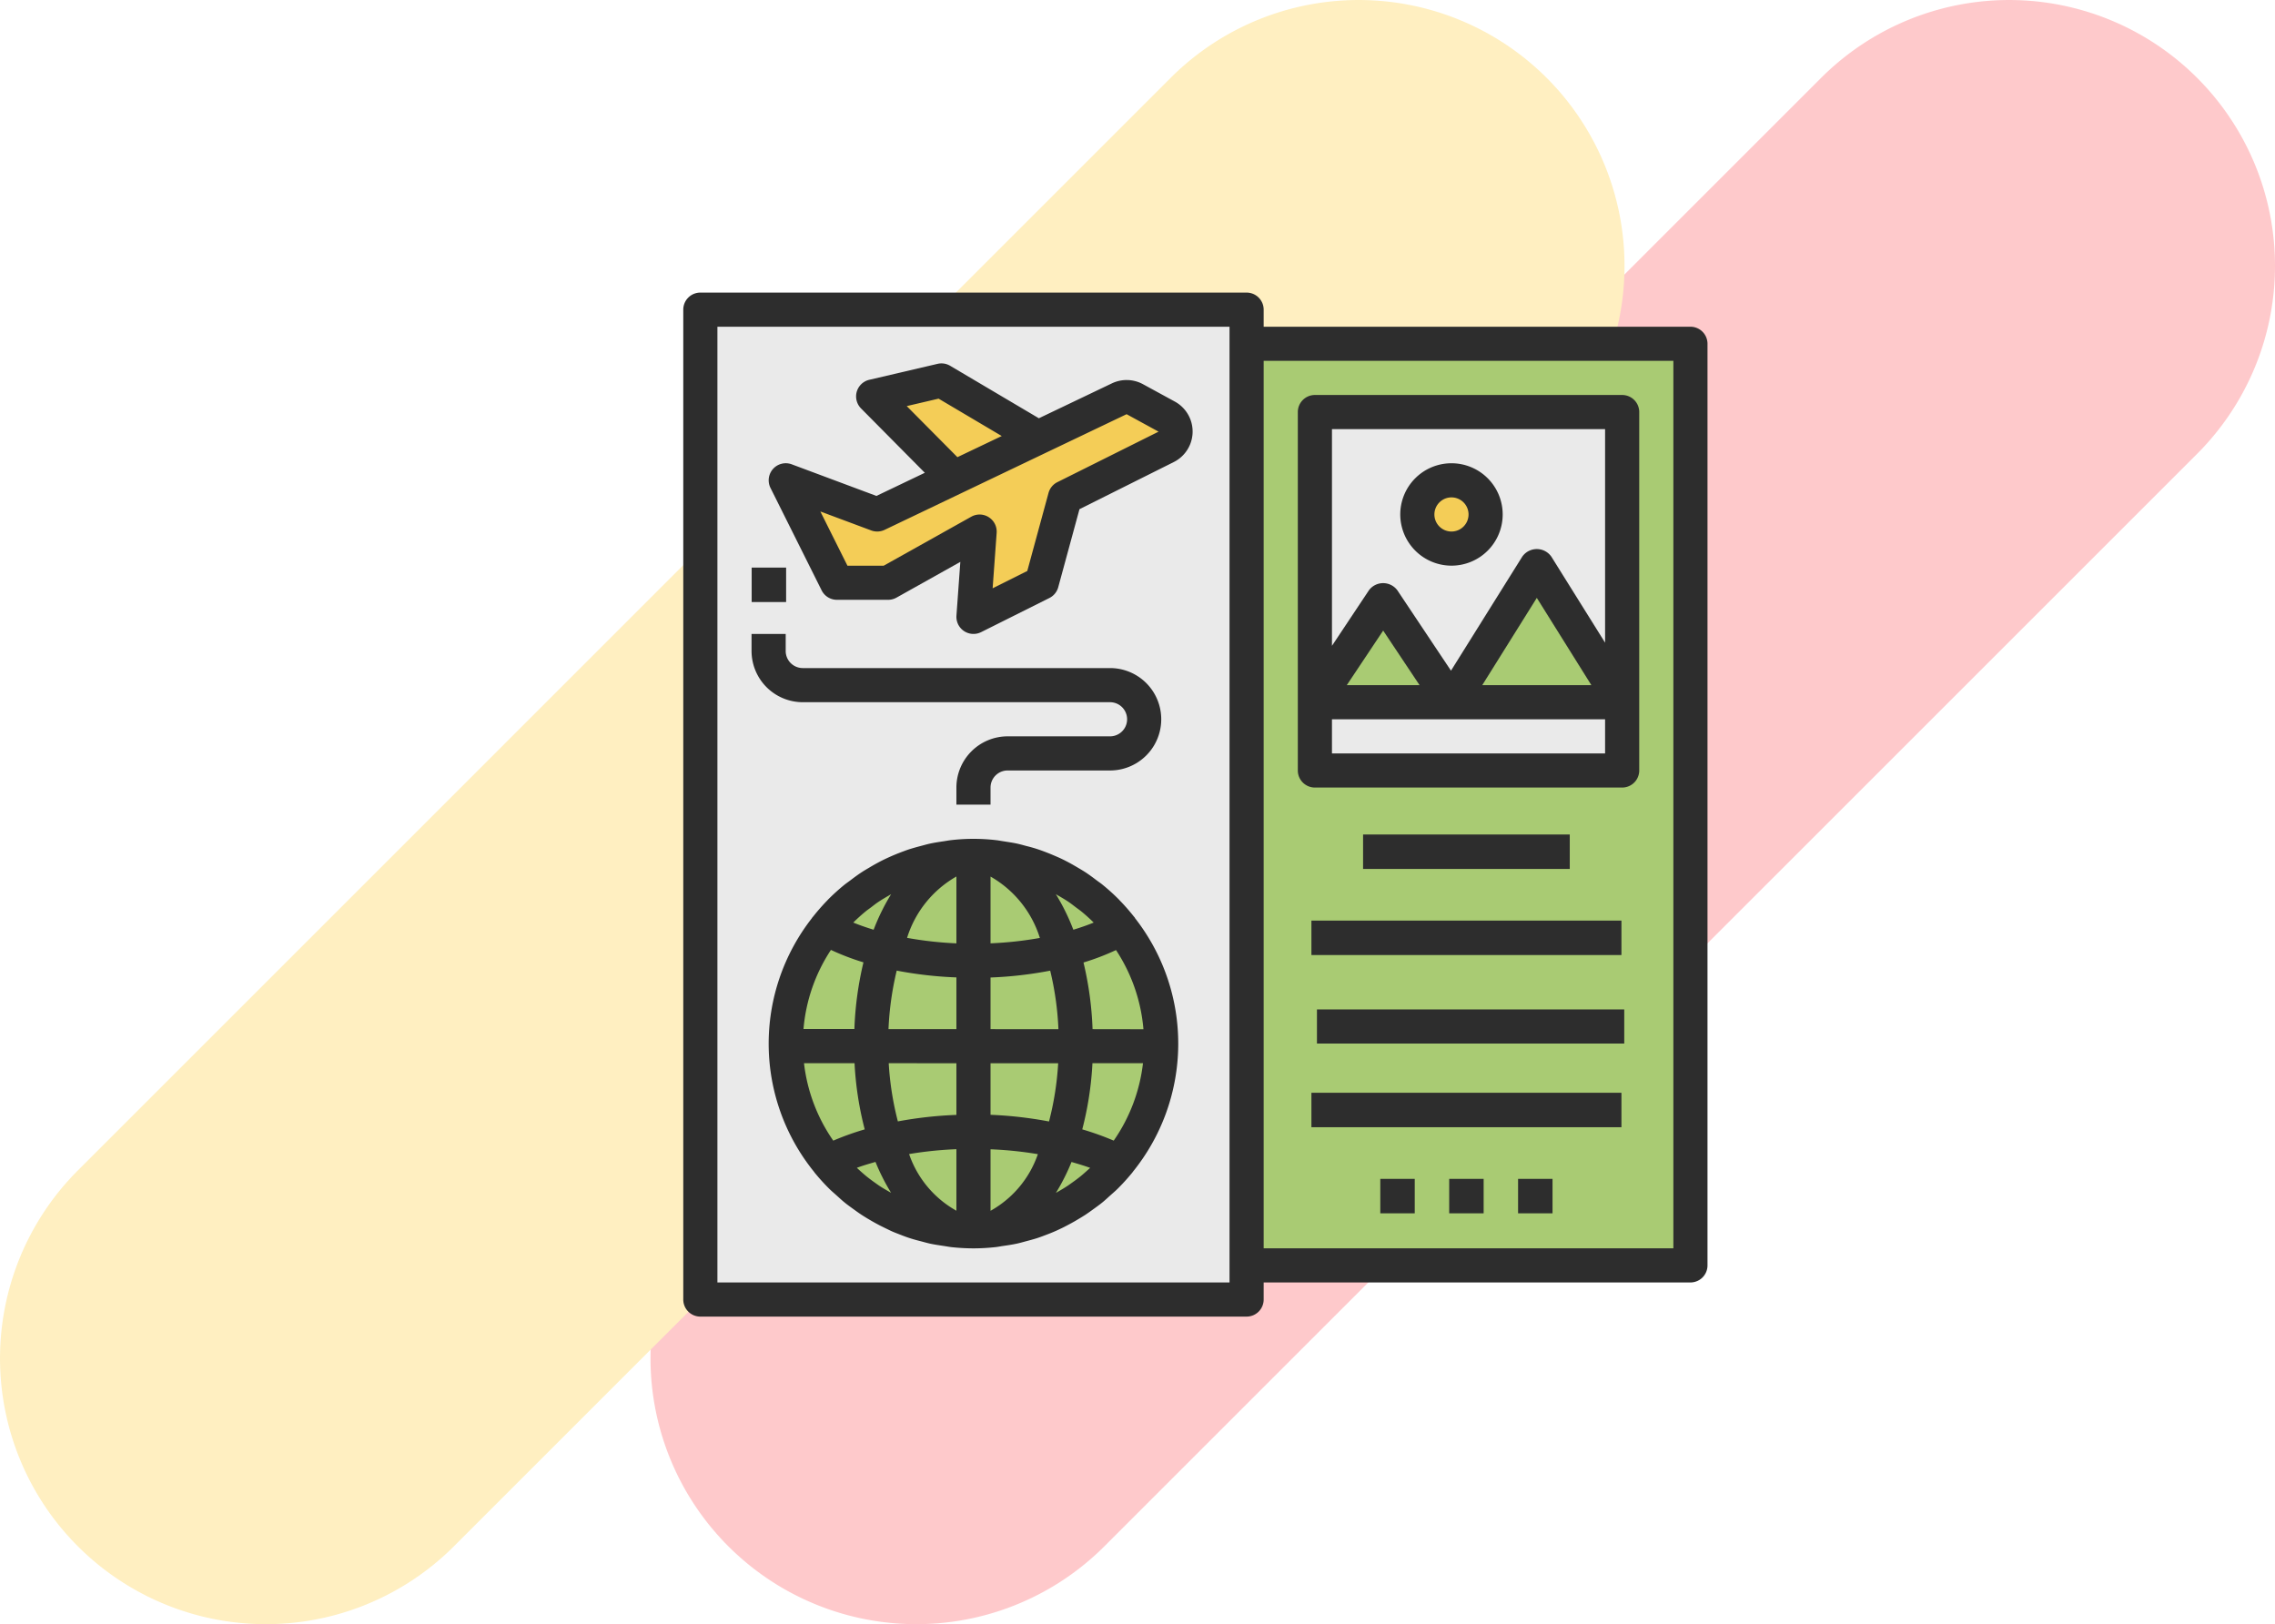 <svg xmlns="http://www.w3.org/2000/svg" width="139.935" height="99.925" viewBox="0 0 139.935 99.925">
  <g id="Grupo_156206" data-name="Grupo 156206" transform="translate(-311 -1399.7)">
    <g id="Grupo_117447" data-name="Grupo 117447" transform="translate(-3336.279 2024.909)" opacity="0.3">
      <path id="Trazado_158283" data-name="Trazado 158283" d="M3677.784-530.075h0a16.354,16.354,0,0,0,23.129,0l67.216-67.214a16.357,16.357,0,0,0,0-23.129,16.355,16.355,0,0,0-23.129,0L3677.784-553.2A16.353,16.353,0,0,0,3677.784-530.075Z" transform="translate(14.296)" fill="#fc4b52"/>
      <path id="Trazado_158284" data-name="Trazado 158284" d="M3652.069-530.075h0a16.354,16.354,0,0,0,23.129,0l67.216-67.214a16.358,16.358,0,0,0,0-23.129,16.355,16.355,0,0,0-23.129,0L3652.069-553.2A16.354,16.354,0,0,0,3652.069-530.075Z" transform="translate(0)" fill="#feca2e"/>
    </g>
    <g id="viajar" transform="translate(353.028 1417.701)">
      <path id="Trazado_256303" data-name="Trazado 256303" d="M264,80.7h27.3V24H264Zm4.2-34.651V28.2h18.9V50.251H268.2Z" transform="translate(-229.349 -20.85)" fill="#a9cb73"/>
      <path id="Trazado_256304" data-name="Trazado 256304" d="M41.6,8H8V68.9H41.6V8ZM22.828,12.358l5.94,3.514-5.177,2.475-4.964-5.009ZM36.343,53.309a11.5,11.5,0,0,1-2.581,7.125h0a11.608,11.608,0,0,1-1.737,1.722c-.074.059-.151.112-.226.169-.24.184-.486.361-.741.526-.107.069-.218.133-.329.2q-.348.209-.71.4c-.128.065-.258.127-.39.188q-.353.162-.716.3c-.143.055-.285.108-.429.158-.246.083-.5.153-.748.219-.147.039-.292.081-.441.113-.274.061-.554.1-.836.145-.131.019-.26.045-.394.06a11.094,11.094,0,0,1-2.532,0c-.133-.015-.261-.041-.394-.06-.281-.041-.562-.085-.836-.145-.149-.033-.294-.075-.441-.113-.252-.066-.5-.137-.748-.219-.145-.049-.287-.1-.429-.158q-.364-.139-.716-.3c-.131-.061-.261-.123-.39-.188-.243-.123-.478-.256-.71-.4-.11-.066-.221-.13-.329-.2-.255-.165-.5-.342-.741-.526-.075-.058-.152-.11-.226-.169a11.658,11.658,0,0,1-1.737-1.722h0a11.5,11.5,0,0,1-2.581-7.125c0-.053-.007-.1-.007-.158a11.491,11.491,0,0,1,2.46-7.111h0a11.6,11.6,0,0,1,2.81-2.576c.03-.02.062-.037.092-.056q.461-.293.95-.544c.09-.046.183-.088.274-.132.273-.13.552-.251.837-.36.121-.046.243-.091.365-.133.268-.092.54-.172.815-.245.137-.036.271-.074.408-.105.286-.064.576-.112.87-.154.128-.019.253-.044.382-.059a10.954,10.954,0,0,1,2.569,0c.129.015.255.04.382.059.293.042.585.09.87.154.138.032.272.069.408.105.276.072.548.153.815.245.123.043.245.087.365.133.285.109.563.23.837.36.091.044.184.086.274.132q.49.25.95.544l.092.056a11.6,11.6,0,0,1,2.81,2.576h0a11.486,11.486,0,0,1,2.461,7.111C36.351,53.205,36.344,53.257,36.343,53.309Zm.312-36.866L30.43,19.55,29,24.8l-4.2,2.1.379-5.25L19.55,24.8H16.4l-3.15-6.3,5.629,2.1,14.886-7.118a1.049,1.049,0,0,1,.957.026l1.967,1.074A1.05,1.05,0,0,1,36.655,16.443Z" transform="translate(-6.95 -6.95)" fill="#eaeaea"/>
      <g id="Grupo_156202" data-name="Grupo 156202" transform="translate(6.3 5.408)">
        <path id="Trazado_256305" data-name="Trazado 256305" d="M71.439,50.184,69.472,49.11a1.053,1.053,0,0,0-.957-.026L53.629,56.2,48,54.1l3.15,6.3H54.3l5.629-3.15L59.55,62.5l4.2-2.1,1.429-5.25L71.4,52.045A1.05,1.05,0,0,0,71.439,50.184Z" transform="translate(-48 -47.96)" fill="#f4cd57"/>
        <path id="Trazado_256306" data-name="Trazado 256306" d="M99.108,44.714,93.168,41.2l-4.2.981,4.964,5.009Z" transform="translate(-83.591 -41.2)" fill="#f4cd57"/>
      </g>
      <path id="Trazado_256307" data-name="Trazado 256307" d="M68.64,268.44a11.6,11.6,0,0,0-2.81-2.576c-.03-.02-.062-.037-.092-.056q-.461-.293-.95-.544c-.09-.046-.183-.088-.274-.132-.273-.13-.552-.251-.837-.36-.121-.046-.243-.091-.365-.133-.268-.092-.54-.172-.815-.245-.137-.036-.271-.074-.408-.105-.286-.064-.576-.112-.87-.154-.128-.019-.253-.044-.382-.059a10.946,10.946,0,0,0-2.568,0c-.129.015-.255.04-.382.059-.293.042-.585.09-.87.154-.138.031-.272.069-.408.105-.276.072-.548.153-.815.245-.123.043-.245.087-.365.133-.285.109-.563.23-.837.36-.091.044-.184.086-.274.132q-.49.25-.95.544l-.092.056a11.6,11.6,0,0,0-2.81,2.576h0A11.486,11.486,0,0,0,48,275.55c0,.054.007.105.008.158a11.5,11.5,0,0,0,2.581,7.125h0a11.607,11.607,0,0,0,1.737,1.722c.074.059.151.112.226.169.24.184.486.361.741.526.107.069.218.133.329.2q.348.21.71.4c.128.065.258.127.39.188q.353.162.716.3c.143.055.285.108.429.158.246.083.5.153.748.219.147.039.292.081.441.113.274.061.554.1.836.145.131.019.26.045.394.06a11.094,11.094,0,0,0,2.532,0c.133-.015.261-.041.394-.06.281-.041.562-.085.836-.145.149-.033.294-.075.441-.113.252-.066.5-.136.748-.219.145-.049.287-.1.429-.158q.364-.139.716-.3c.131-.061.261-.123.39-.188.243-.123.478-.256.71-.4.11-.066.221-.13.329-.2.255-.165.5-.342.741-.526.075-.058.152-.11.226-.169a11.656,11.656,0,0,0,1.737-1.722h0a11.5,11.5,0,0,0,2.581-7.125c0-.052.007-.1.007-.158a11.486,11.486,0,0,0-2.461-7.111Z" transform="translate(-41.7 -229.349)" fill="#a9cb73"/>
      <g id="Grupo_156203" data-name="Grupo 156203" transform="translate(38.852 7.35)">
        <path id="Trazado_256308" data-name="Trazado 256308" d="M314.9,192H296v4.2h18.9Z" transform="translate(-296 -174.149)" fill="#eaeaea"/>
        <path id="Trazado_256309" data-name="Trazado 256309" d="M304.4,73.851l5.25-8.4,5.25,8.4V56H296V73.851l4.2-6.3Zm0-13.651a2.1,2.1,0,1,1-2.1,2.1A2.1,2.1,0,0,1,304.4,60.2Z" transform="translate(-296 -56)" fill="#eaeaea"/>
      </g>
      <g id="Grupo_156204" data-name="Grupo 156204" transform="translate(38.852 16.801)">
        <path id="Trazado_256310" data-name="Trazado 256310" d="M300.2,144l-4.2,6.3h8.4Z" transform="translate(-296 -141.9)" fill="#a9cb73"/>
        <path id="Trazado_256311" data-name="Trazado 256311" d="M360,136.4h10.5l-5.25-8.4Z" transform="translate(-351.6 -128)" fill="#a9cb73"/>
      </g>
      <circle id="Elipse_5705" data-name="Elipse 5705" cx="2.119" cy="2.119" r="2.119" transform="translate(44.993 11.622)" fill="#f4cd57"/>
      <g id="Grupo_156205" data-name="Grupo 156205">
        <path id="Trazado_256312" data-name="Trazado 256312" d="M43.266,47.164a1.051,1.051,0,0,0,.94.581h3.15a1.053,1.053,0,0,0,.512-.133l3.929-2.2-.239,3.306a1.051,1.051,0,0,0,1.517,1.016l4.2-2.1a1.052,1.052,0,0,0,.544-.664l1.306-4.8,5.8-2.9A2.1,2.1,0,0,0,65,35.554l-1.966-1.073a2.105,2.105,0,0,0-1.913-.053l-4.493,2.148-5.458-3.229a1.045,1.045,0,0,0-.773-.119l-4.2.981a1.05,1.05,0,0,0-.508,1.761l3.924,3.96-2.977,1.424-5.21-1.945a1.05,1.05,0,0,0-1.306,1.453ZM48.5,35.827l1.96-.458,3.884,2.3-2.727,1.3Zm-2.183,7.651a1.055,1.055,0,0,0,.82-.036l4.71-2.252h0l5.177-2.475a0,0,0,0,0,0,0l5-2.389L63.99,37.4l-6.225,3.107a1.049,1.049,0,0,0-.544.664l-1.306,4.8-2.131,1.066.247-3.411a1.049,1.049,0,0,0-.484-.962,1.038,1.038,0,0,0-.563-.166,1.048,1.048,0,0,0-.512.133l-5.391,3.017H44.854L43.187,42.31Z" transform="translate(-34.755 -28.844)" fill="#2d2d2d"/>
        <path id="Trazado_256313" data-name="Trazado 256313" d="M62.532,260.873c-.007-.009-.007-.022-.015-.03s-.038-.041-.056-.063a12.688,12.688,0,0,0-.866-.987c-.016-.016-.029-.034-.044-.049a12.763,12.763,0,0,0-1-.906c-.12-.1-.247-.184-.37-.276-.222-.168-.444-.335-.677-.488-.174-.115-.355-.219-.536-.326s-.392-.228-.593-.333-.392-.2-.591-.286-.411-.178-.621-.26-.4-.153-.6-.22c-.23-.077-.465-.142-.7-.2-.19-.05-.378-.105-.571-.147-.278-.061-.563-.1-.848-.146-.159-.023-.315-.056-.475-.072a12.058,12.058,0,0,0-2.733,0c-.16.017-.316.049-.475.072-.286.042-.569.085-.848.146-.193.042-.381.1-.571.147-.236.063-.47.128-.7.2-.2.067-.4.143-.6.22s-.417.168-.621.26-.4.185-.591.286-.4.217-.593.333c-.18.106-.36.21-.536.326-.233.153-.456.32-.677.488-.123.093-.25.179-.37.276a12.948,12.948,0,0,0-1,.906c-.016.016-.029.034-.044.049a12.681,12.681,0,0,0-.866.987c-.018.022-.038.041-.056.063s-.008.021-.015.03a12.536,12.536,0,0,0,.14,15.643c.006.008.007.02.014.028s.027.028.04.044a12.5,12.5,0,0,0,.855.94c.145.145.3.274.452.411.169.152.335.307.511.45s.37.281.558.417c.162.117.322.233.489.342.2.129.4.249.6.365q.261.151.53.29c.2.1.406.2.613.3s.4.169.6.248.395.153.6.219c.233.077.47.14.709.2.184.048.364.1.551.142.282.061.572.1.861.145.15.022.3.052.45.069a12.829,12.829,0,0,0,1.354.075,12.522,12.522,0,0,0,1.352-.076c.151-.016.3-.047.45-.069.29-.042.579-.084.861-.145.186-.04.368-.093.551-.142.238-.063.477-.126.709-.2.2-.066.4-.143.6-.219s.406-.159.6-.248.412-.192.613-.3q.269-.139.53-.29c.2-.118.4-.237.6-.365.167-.109.328-.226.489-.342.188-.137.376-.27.558-.417s.342-.3.511-.451c.151-.136.307-.266.452-.411a12.7,12.7,0,0,0,.855-.94c.013-.016.027-.028.04-.044s.007-.02.014-.028a12.535,12.535,0,0,0,.142-15.642Zm-1.305,13.7a17.461,17.461,0,0,0-1.935-.693,20.2,20.2,0,0,0,.626-4.072h3.109A10.445,10.445,0,0,1,61.227,274.573Zm-1.772,1.965c-.087.076-.173.153-.264.226-.179.145-.363.28-.551.413-.083.059-.164.119-.248.175-.2.131-.4.252-.607.37l-.114.065a12.845,12.845,0,0,0,.96-1.9c.391.114.782.227,1.147.363C59.67,276.345,59.564,276.443,59.454,276.538Zm-12.645.814c-.084-.056-.166-.117-.248-.175-.188-.132-.373-.269-.551-.413-.089-.072-.176-.15-.264-.226-.109-.095-.215-.193-.321-.292.363-.137.756-.249,1.147-.363a12.793,12.793,0,0,0,.96,1.9c-.039-.021-.077-.044-.114-.065C47.211,277.6,47.007,277.482,46.81,277.352Zm-4.634-7.543h3.109a20.2,20.2,0,0,0,.626,4.072,17.172,17.172,0,0,0-1.935.693A10.421,10.421,0,0,1,42.176,269.808Zm1.657-6.969a15.223,15.223,0,0,0,2,.765,20.69,20.69,0,0,0-.557,4.1H42.145A10.415,10.415,0,0,1,43.833,262.839Zm2.461-2.614c.153-.117.3-.236.463-.343.207-.139.422-.265.638-.389.047-.027.092-.058.14-.083a13.006,13.006,0,0,0-1.076,2.187c-.438-.134-.86-.279-1.251-.441.24-.24.491-.466.752-.68C46.067,260.387,46.183,260.309,46.294,260.225Zm12.15-.343c.159.107.31.227.463.343.111.084.227.163.335.251.259.214.511.44.752.68-.39.163-.813.307-1.251.441a13.005,13.005,0,0,0-1.076-2.187c.047.026.092.057.14.083C58.022,259.617,58.238,259.743,58.444,259.882Zm-6.894,2.553a22.431,22.431,0,0,1-3.034-.338,6.6,6.6,0,0,1,3.034-3.775Zm0,2.1v3.177H47.373a18.731,18.731,0,0,1,.506-3.6A24.213,24.213,0,0,0,51.55,264.531Zm0,5.278v3.176a24.654,24.654,0,0,0-3.6.4,18.429,18.429,0,0,1-.563-3.581Zm0,5.292v3.779A6.35,6.35,0,0,1,48.64,275.4,22.765,22.765,0,0,1,51.55,275.1Zm2.1,0a22.764,22.764,0,0,1,2.911.3,6.354,6.354,0,0,1-2.911,3.484Zm0-2.116v-3.176h4.16a18.442,18.442,0,0,1-.563,3.581A24.654,24.654,0,0,0,53.651,272.984Zm0-5.276v-3.177a24.184,24.184,0,0,0,3.67-.421,18.649,18.649,0,0,1,.506,3.6Zm0-5.273v-4.113a6.6,6.6,0,0,1,3.034,3.775A22.6,22.6,0,0,1,53.651,262.435Zm6.275,5.273a20.69,20.69,0,0,0-.557-4.1,14.987,14.987,0,0,0,2-.765,10.431,10.431,0,0,1,1.687,4.87Z" transform="translate(-34.75 -222.399)" fill="#2d2d2d"/>
        <path id="Trazado_256314" data-name="Trazado 256314" d="M61.952,2.1H35.7V1.05A1.05,1.05,0,0,0,34.651,0H1.05A1.05,1.05,0,0,0,0,1.05v60.9A1.05,1.05,0,0,0,1.05,63h33.6a1.05,1.05,0,0,0,1.05-1.05V60.9H61.952A1.05,1.05,0,0,0,63,59.852V3.15A1.05,1.05,0,0,0,61.952,2.1ZM33.6,60.9H2.1V2.1H33.6Zm27.3-2.1H35.7V4.2H60.9Z" fill="#2d2d2d"/>
        <path id="Trazado_256315" data-name="Trazado 256315" d="M35.15,164.2h18.9a1.05,1.05,0,1,1,0,2.1h-6.3a3.154,3.154,0,0,0-3.15,3.15v1.05h2.1v-1.05a1.051,1.051,0,0,1,1.05-1.05h6.3a3.15,3.15,0,0,0,0-6.3H35.15a1.051,1.051,0,0,1-1.05-1.05V160H32v1.05A3.154,3.154,0,0,0,35.15,164.2Z" transform="translate(-27.8 -138.999)" fill="#2d2d2d"/>
        <rect id="Rectángulo_90533" data-name="Rectángulo 90533" width="2.119" height="2.119" transform="translate(4.207 16.919)" fill="#2d2d2d"/>
        <path id="Trazado_256316" data-name="Trazado 256316" d="M339.15,86.3A3.15,3.15,0,1,0,336,83.15,3.154,3.154,0,0,0,339.15,86.3Zm0-4.2a1.05,1.05,0,1,1-1.05,1.05A1.051,1.051,0,0,1,339.15,82.1Z" transform="translate(-291.898 -69.5)" fill="#2d2d2d"/>
        <path id="Trazado_256317" data-name="Trazado 256317" d="M289.05,72.151h18.9A1.05,1.05,0,0,0,309,71.1V49.05a1.05,1.05,0,0,0-1.05-1.05h-18.9A1.05,1.05,0,0,0,288,49.05V71.1A1.05,1.05,0,0,0,289.05,72.151Zm1.05-2.1v-2.1h16.8v2.1Zm.912-4.2,2.238-3.357,2.238,3.357Zm8.332,0,3.356-5.369,3.356,5.369ZM306.9,50.1V63.239l-3.31-5.3a1.092,1.092,0,0,0-1.781,0l-4.388,7.022-3.3-4.947a1.089,1.089,0,0,0-1.747,0L290.1,63.432V50.1Z" transform="translate(-250.199 -41.7)" fill="#2d2d2d"/>
        <rect id="Rectángulo_90534" data-name="Rectángulo 90534" width="19.069" height="2.119" transform="translate(38.637 38.637)" fill="#2d2d2d"/>
        <rect id="Rectángulo_90535" data-name="Rectángulo 90535" width="18.901" height="2.1" transform="translate(38.978 44.102)" fill="#2d2d2d"/>
        <rect id="Rectángulo_90536" data-name="Rectángulo 90536" width="19.069" height="2.119" transform="translate(38.637 49.23)" fill="#2d2d2d"/>
        <rect id="Rectángulo_90537" data-name="Rectángulo 90537" width="2.119" height="2.119" transform="translate(42.874 54.527)" fill="#2d2d2d"/>
        <rect id="Rectángulo_90538" data-name="Rectángulo 90538" width="2.119" height="2.119" transform="translate(47.112 54.527)" fill="#2d2d2d"/>
        <rect id="Rectángulo_90539" data-name="Rectángulo 90539" width="2.119" height="2.119" transform="translate(51.349 54.527)" fill="#2d2d2d"/>
        <rect id="Rectángulo_90540" data-name="Rectángulo 90540" width="12.713" height="2.119" transform="translate(41.815 33.34)" fill="#2d2d2d"/>
      </g>
    </g>
  </g>
</svg>
